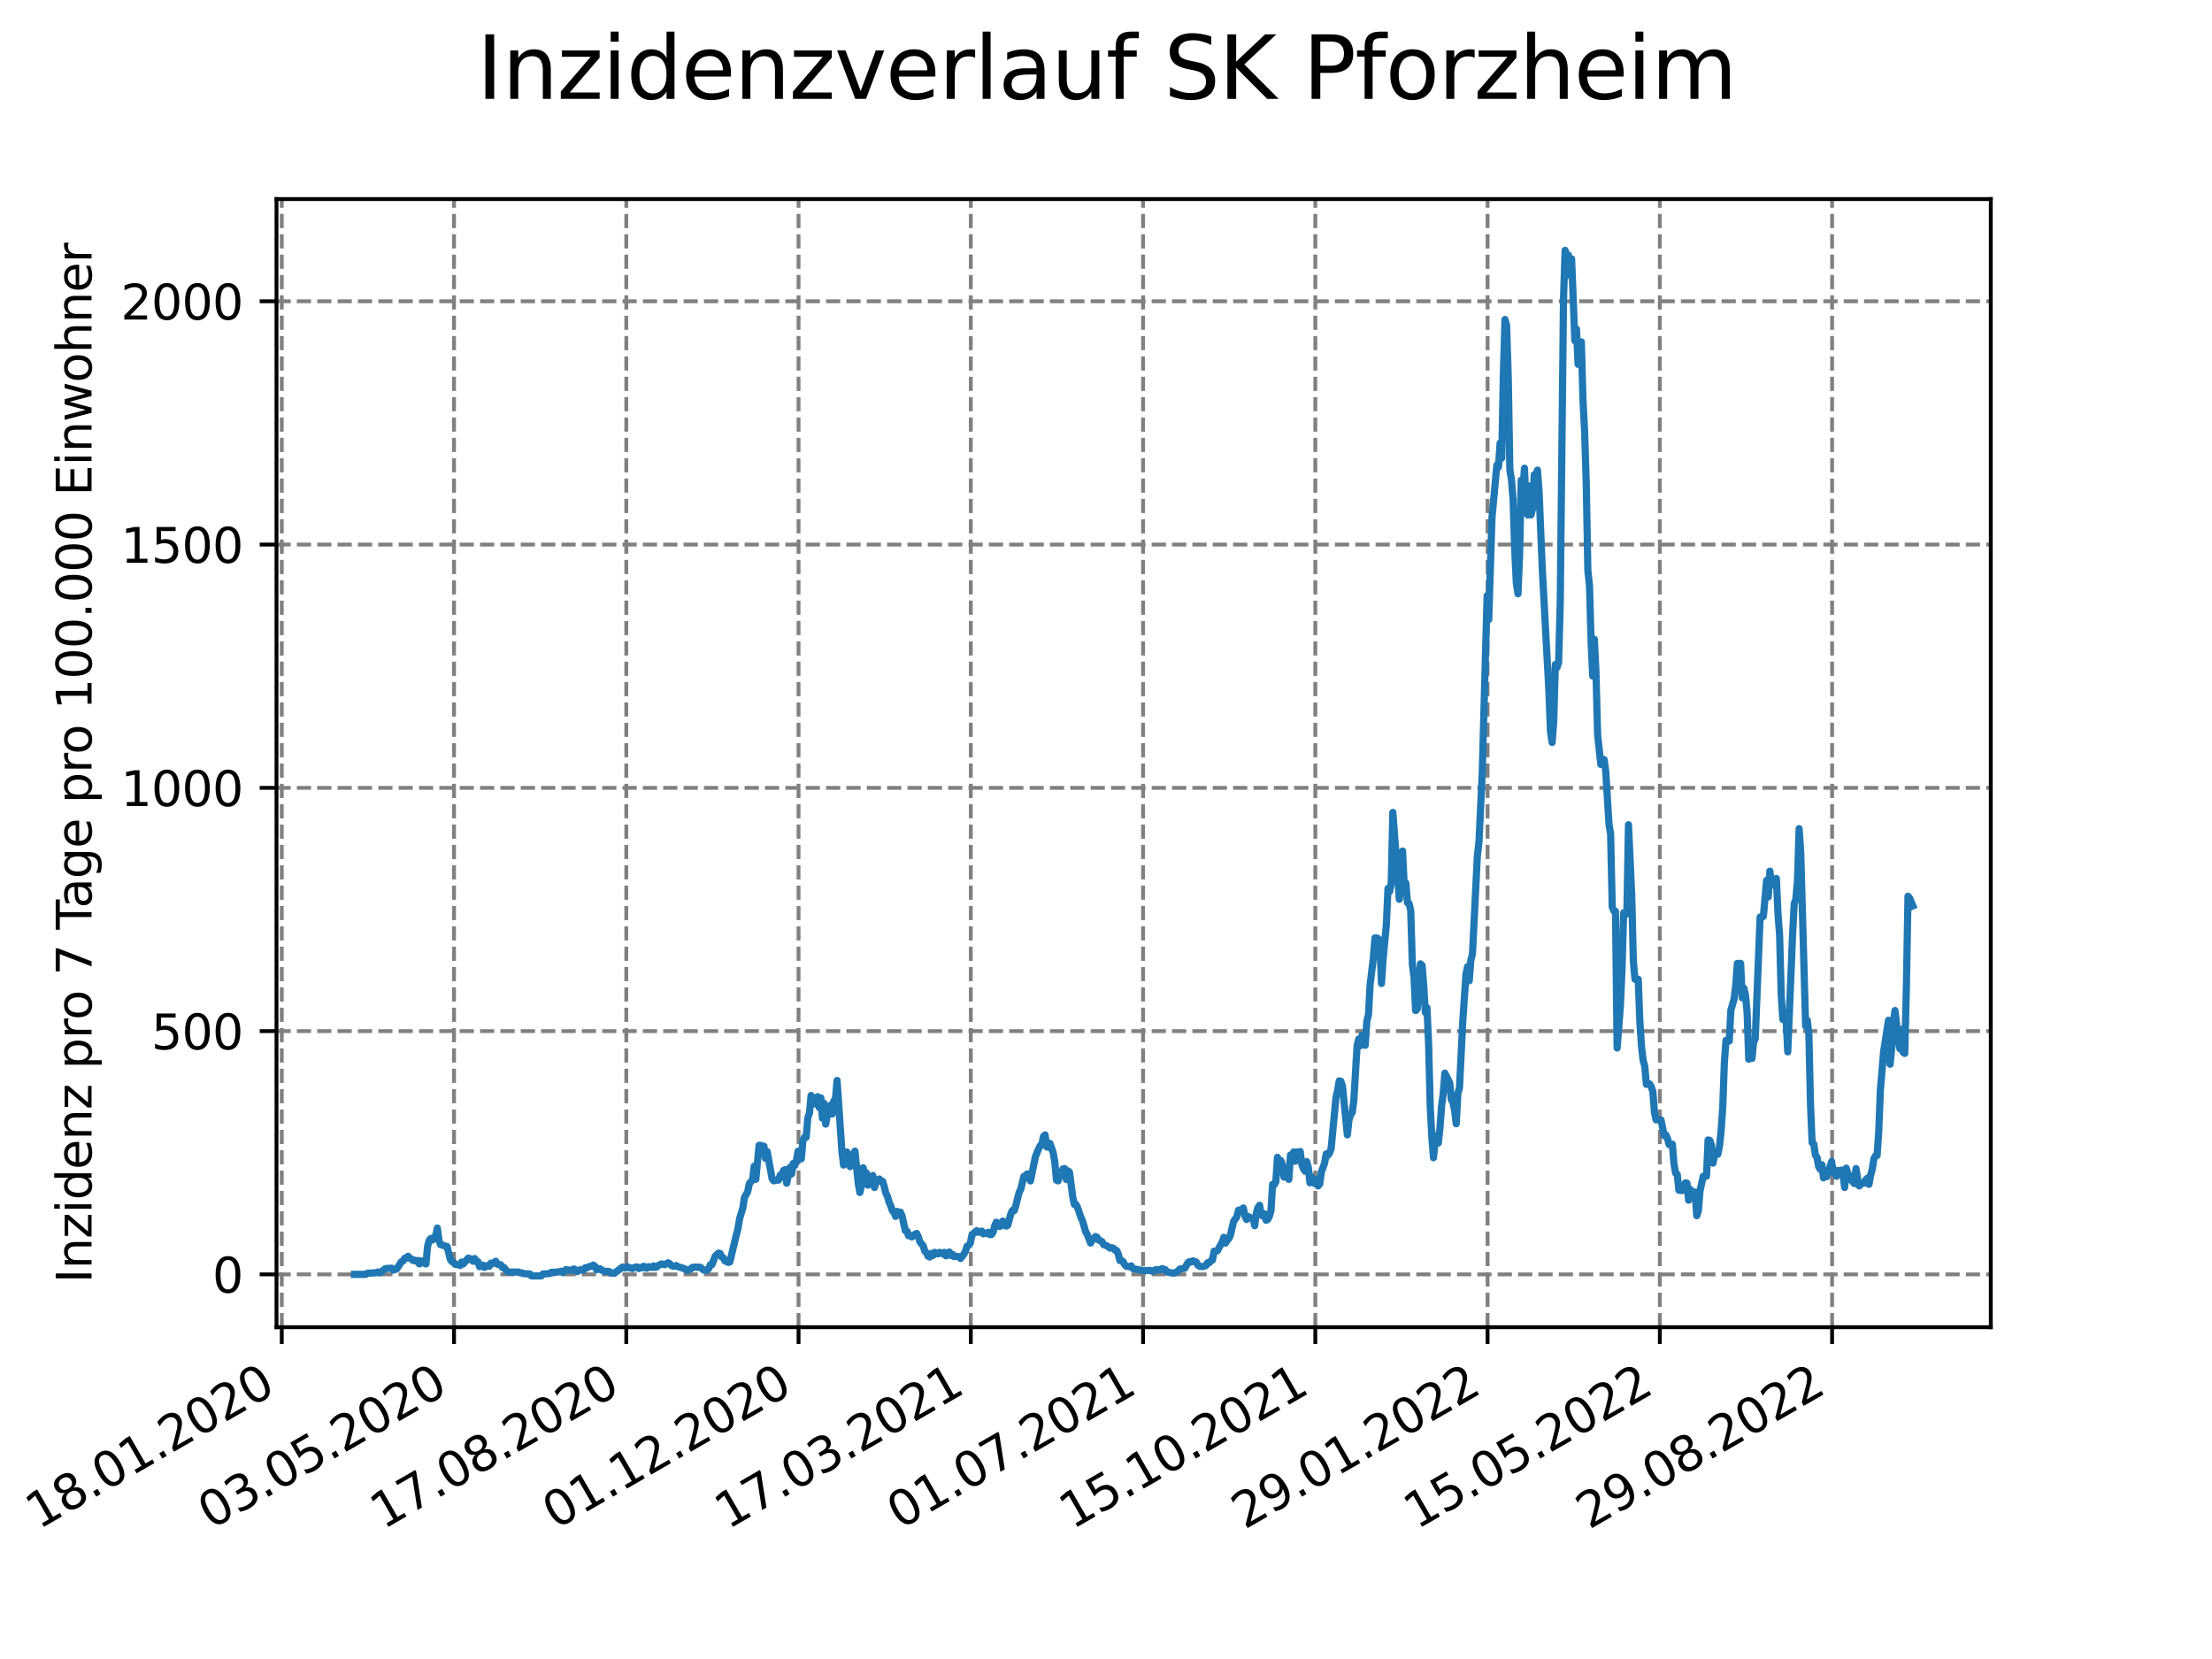 <?xml version="1.0" encoding="utf-8" standalone="no"?>
<!DOCTYPE svg PUBLIC "-//W3C//DTD SVG 1.1//EN"
  "http://www.w3.org/Graphics/SVG/1.1/DTD/svg11.dtd">
<svg xmlns:xlink="http://www.w3.org/1999/xlink" width="460.8pt" height="345.6pt" viewBox="0 0 460.8 345.6" xmlns="http://www.w3.org/2000/svg" version="1.1">
 <defs>
  <style type="text/css">*{stroke-linejoin: round; stroke-linecap: butt}</style>
 </defs>
 <g id="figure_1">
  <g id="patch_1">
   <path d="M 0 345.6 
L 460.8 345.6 
L 460.8 0 
L 0 0 
z
" style="fill: #ffffff"/>
  </g>
  <g id="axes_1">
   <g id="patch_2">
    <path d="M 57.6 276.48 
L 414.72 276.48 
L 414.72 41.472 
L 57.6 41.472 
z
" style="fill: #ffffff"/>
   </g>
   <g id="matplotlib.axis_1">
    <g id="xtick_1">
     <g id="line2d_1">
      <path d="M 58.697 276.48 
L 58.697 41.472 
" clip-path="url(#p3254fa7f5c)" style="fill: none; stroke-dasharray: 2.96,1.28; stroke-dashoffset: 0; stroke: #808080; stroke-width: 0.8"/>
     </g>
     <g id="line2d_2">
      <defs>
       <path id="mb236a2863d" d="M 0 0 
L 0 3.5 
" style="stroke: #000000; stroke-width: 0.8"/>
      </defs>
      <g>
       <use xlink:href="#mb236a2863d" x="58.697" y="276.48" style="stroke: #000000; stroke-width: 0.8"/>
      </g>
     </g>
     <g id="text_1">
      <!-- 18.01.2020 -->
      <g transform="translate(8.072 318.689) rotate(-30) scale(0.1 -0.1)">
       <defs>
        <path id="DejaVuSans-31" d="M 794 531 
L 1825 531 
L 1825 4091 
L 703 3866 
L 703 4441 
L 1819 4666 
L 2450 4666 
L 2450 531 
L 3481 531 
L 3481 0 
L 794 0 
L 794 531 
z
" transform="scale(0.016)"/>
        <path id="DejaVuSans-38" d="M 2034 2216 
Q 1584 2216 1326 1975 
Q 1069 1734 1069 1313 
Q 1069 891 1326 650 
Q 1584 409 2034 409 
Q 2484 409 2743 651 
Q 3003 894 3003 1313 
Q 3003 1734 2745 1975 
Q 2488 2216 2034 2216 
z
M 1403 2484 
Q 997 2584 770 2862 
Q 544 3141 544 3541 
Q 544 4100 942 4425 
Q 1341 4750 2034 4750 
Q 2731 4750 3128 4425 
Q 3525 4100 3525 3541 
Q 3525 3141 3298 2862 
Q 3072 2584 2669 2484 
Q 3125 2378 3379 2068 
Q 3634 1759 3634 1313 
Q 3634 634 3220 271 
Q 2806 -91 2034 -91 
Q 1263 -91 848 271 
Q 434 634 434 1313 
Q 434 1759 690 2068 
Q 947 2378 1403 2484 
z
M 1172 3481 
Q 1172 3119 1398 2916 
Q 1625 2713 2034 2713 
Q 2441 2713 2670 2916 
Q 2900 3119 2900 3481 
Q 2900 3844 2670 4047 
Q 2441 4250 2034 4250 
Q 1625 4250 1398 4047 
Q 1172 3844 1172 3481 
z
" transform="scale(0.016)"/>
        <path id="DejaVuSans-2e" d="M 684 794 
L 1344 794 
L 1344 0 
L 684 0 
L 684 794 
z
" transform="scale(0.016)"/>
        <path id="DejaVuSans-30" d="M 2034 4250 
Q 1547 4250 1301 3770 
Q 1056 3291 1056 2328 
Q 1056 1369 1301 889 
Q 1547 409 2034 409 
Q 2525 409 2770 889 
Q 3016 1369 3016 2328 
Q 3016 3291 2770 3770 
Q 2525 4250 2034 4250 
z
M 2034 4750 
Q 2819 4750 3233 4129 
Q 3647 3509 3647 2328 
Q 3647 1150 3233 529 
Q 2819 -91 2034 -91 
Q 1250 -91 836 529 
Q 422 1150 422 2328 
Q 422 3509 836 4129 
Q 1250 4750 2034 4750 
z
" transform="scale(0.016)"/>
        <path id="DejaVuSans-32" d="M 1228 531 
L 3431 531 
L 3431 0 
L 469 0 
L 469 531 
Q 828 903 1448 1529 
Q 2069 2156 2228 2338 
Q 2531 2678 2651 2914 
Q 2772 3150 2772 3378 
Q 2772 3750 2511 3984 
Q 2250 4219 1831 4219 
Q 1534 4219 1204 4116 
Q 875 4013 500 3803 
L 500 4441 
Q 881 4594 1212 4672 
Q 1544 4750 1819 4750 
Q 2544 4750 2975 4387 
Q 3406 4025 3406 3419 
Q 3406 3131 3298 2873 
Q 3191 2616 2906 2266 
Q 2828 2175 2409 1742 
Q 1991 1309 1228 531 
z
" transform="scale(0.016)"/>
       </defs>
       <use xlink:href="#DejaVuSans-31"/>
       <use xlink:href="#DejaVuSans-38" x="63.623"/>
       <use xlink:href="#DejaVuSans-2e" x="127.246"/>
       <use xlink:href="#DejaVuSans-30" x="159.033"/>
       <use xlink:href="#DejaVuSans-31" x="222.656"/>
       <use xlink:href="#DejaVuSans-2e" x="286.279"/>
       <use xlink:href="#DejaVuSans-32" x="318.066"/>
       <use xlink:href="#DejaVuSans-30" x="381.689"/>
       <use xlink:href="#DejaVuSans-32" x="445.312"/>
       <use xlink:href="#DejaVuSans-30" x="508.936"/>
      </g>
     </g>
    </g>
    <g id="xtick_2">
     <g id="line2d_3">
      <path d="M 94.582 276.48 
L 94.582 41.472 
" clip-path="url(#p3254fa7f5c)" style="fill: none; stroke-dasharray: 2.96,1.28; stroke-dashoffset: 0; stroke: #808080; stroke-width: 0.8"/>
     </g>
     <g id="line2d_4">
      <g>
       <use xlink:href="#mb236a2863d" x="94.582" y="276.48" style="stroke: #000000; stroke-width: 0.8"/>
      </g>
     </g>
     <g id="text_2">
      <!-- 03.05.2020 -->
      <g transform="translate(43.957 318.689) rotate(-30) scale(0.1 -0.1)">
       <defs>
        <path id="DejaVuSans-33" d="M 2597 2516 
Q 3050 2419 3304 2112 
Q 3559 1806 3559 1356 
Q 3559 666 3084 287 
Q 2609 -91 1734 -91 
Q 1441 -91 1130 -33 
Q 819 25 488 141 
L 488 750 
Q 750 597 1062 519 
Q 1375 441 1716 441 
Q 2309 441 2620 675 
Q 2931 909 2931 1356 
Q 2931 1769 2642 2001 
Q 2353 2234 1838 2234 
L 1294 2234 
L 1294 2753 
L 1863 2753 
Q 2328 2753 2575 2939 
Q 2822 3125 2822 3475 
Q 2822 3834 2567 4026 
Q 2313 4219 1838 4219 
Q 1578 4219 1281 4162 
Q 984 4106 628 3988 
L 628 4550 
Q 988 4650 1302 4700 
Q 1616 4750 1894 4750 
Q 2613 4750 3031 4423 
Q 3450 4097 3450 3541 
Q 3450 3153 3228 2886 
Q 3006 2619 2597 2516 
z
" transform="scale(0.016)"/>
        <path id="DejaVuSans-35" d="M 691 4666 
L 3169 4666 
L 3169 4134 
L 1269 4134 
L 1269 2991 
Q 1406 3038 1543 3061 
Q 1681 3084 1819 3084 
Q 2600 3084 3056 2656 
Q 3513 2228 3513 1497 
Q 3513 744 3044 326 
Q 2575 -91 1722 -91 
Q 1428 -91 1123 -41 
Q 819 9 494 109 
L 494 744 
Q 775 591 1075 516 
Q 1375 441 1709 441 
Q 2250 441 2565 725 
Q 2881 1009 2881 1497 
Q 2881 1984 2565 2268 
Q 2250 2553 1709 2553 
Q 1456 2553 1204 2497 
Q 953 2441 691 2322 
L 691 4666 
z
" transform="scale(0.016)"/>
       </defs>
       <use xlink:href="#DejaVuSans-30"/>
       <use xlink:href="#DejaVuSans-33" x="63.623"/>
       <use xlink:href="#DejaVuSans-2e" x="127.246"/>
       <use xlink:href="#DejaVuSans-30" x="159.033"/>
       <use xlink:href="#DejaVuSans-35" x="222.656"/>
       <use xlink:href="#DejaVuSans-2e" x="286.279"/>
       <use xlink:href="#DejaVuSans-32" x="318.066"/>
       <use xlink:href="#DejaVuSans-30" x="381.689"/>
       <use xlink:href="#DejaVuSans-32" x="445.312"/>
       <use xlink:href="#DejaVuSans-30" x="508.936"/>
      </g>
     </g>
    </g>
    <g id="xtick_3">
     <g id="line2d_5">
      <path d="M 130.467 276.48 
L 130.467 41.472 
" clip-path="url(#p3254fa7f5c)" style="fill: none; stroke-dasharray: 2.96,1.28; stroke-dashoffset: 0; stroke: #808080; stroke-width: 0.8"/>
     </g>
     <g id="line2d_6">
      <g>
       <use xlink:href="#mb236a2863d" x="130.467" y="276.48" style="stroke: #000000; stroke-width: 0.8"/>
      </g>
     </g>
     <g id="text_3">
      <!-- 17.08.2020 -->
      <g transform="translate(79.842 318.689) rotate(-30) scale(0.1 -0.1)">
       <defs>
        <path id="DejaVuSans-37" d="M 525 4666 
L 3525 4666 
L 3525 4397 
L 1831 0 
L 1172 0 
L 2766 4134 
L 525 4134 
L 525 4666 
z
" transform="scale(0.016)"/>
       </defs>
       <use xlink:href="#DejaVuSans-31"/>
       <use xlink:href="#DejaVuSans-37" x="63.623"/>
       <use xlink:href="#DejaVuSans-2e" x="127.246"/>
       <use xlink:href="#DejaVuSans-30" x="159.033"/>
       <use xlink:href="#DejaVuSans-38" x="222.656"/>
       <use xlink:href="#DejaVuSans-2e" x="286.279"/>
       <use xlink:href="#DejaVuSans-32" x="318.066"/>
       <use xlink:href="#DejaVuSans-30" x="381.689"/>
       <use xlink:href="#DejaVuSans-32" x="445.312"/>
       <use xlink:href="#DejaVuSans-30" x="508.936"/>
      </g>
     </g>
    </g>
    <g id="xtick_4">
     <g id="line2d_7">
      <path d="M 166.351 276.48 
L 166.351 41.472 
" clip-path="url(#p3254fa7f5c)" style="fill: none; stroke-dasharray: 2.96,1.28; stroke-dashoffset: 0; stroke: #808080; stroke-width: 0.8"/>
     </g>
     <g id="line2d_8">
      <g>
       <use xlink:href="#mb236a2863d" x="166.351" y="276.48" style="stroke: #000000; stroke-width: 0.8"/>
      </g>
     </g>
     <g id="text_4">
      <!-- 01.12.2020 -->
      <g transform="translate(115.726 318.689) rotate(-30) scale(0.1 -0.1)">
       <use xlink:href="#DejaVuSans-30"/>
       <use xlink:href="#DejaVuSans-31" x="63.623"/>
       <use xlink:href="#DejaVuSans-2e" x="127.246"/>
       <use xlink:href="#DejaVuSans-31" x="159.033"/>
       <use xlink:href="#DejaVuSans-32" x="222.656"/>
       <use xlink:href="#DejaVuSans-2e" x="286.279"/>
       <use xlink:href="#DejaVuSans-32" x="318.066"/>
       <use xlink:href="#DejaVuSans-30" x="381.689"/>
       <use xlink:href="#DejaVuSans-32" x="445.312"/>
       <use xlink:href="#DejaVuSans-30" x="508.936"/>
      </g>
     </g>
    </g>
    <g id="xtick_5">
     <g id="line2d_9">
      <path d="M 202.236 276.48 
L 202.236 41.472 
" clip-path="url(#p3254fa7f5c)" style="fill: none; stroke-dasharray: 2.96,1.28; stroke-dashoffset: 0; stroke: #808080; stroke-width: 0.8"/>
     </g>
     <g id="line2d_10">
      <g>
       <use xlink:href="#mb236a2863d" x="202.236" y="276.48" style="stroke: #000000; stroke-width: 0.8"/>
      </g>
     </g>
     <g id="text_5">
      <!-- 17.03.2021 -->
      <g transform="translate(151.611 318.689) rotate(-30) scale(0.1 -0.1)">
       <use xlink:href="#DejaVuSans-31"/>
       <use xlink:href="#DejaVuSans-37" x="63.623"/>
       <use xlink:href="#DejaVuSans-2e" x="127.246"/>
       <use xlink:href="#DejaVuSans-30" x="159.033"/>
       <use xlink:href="#DejaVuSans-33" x="222.656"/>
       <use xlink:href="#DejaVuSans-2e" x="286.279"/>
       <use xlink:href="#DejaVuSans-32" x="318.066"/>
       <use xlink:href="#DejaVuSans-30" x="381.689"/>
       <use xlink:href="#DejaVuSans-32" x="445.312"/>
       <use xlink:href="#DejaVuSans-31" x="508.936"/>
      </g>
     </g>
    </g>
    <g id="xtick_6">
     <g id="line2d_11">
      <path d="M 238.121 276.48 
L 238.121 41.472 
" clip-path="url(#p3254fa7f5c)" style="fill: none; stroke-dasharray: 2.96,1.28; stroke-dashoffset: 0; stroke: #808080; stroke-width: 0.8"/>
     </g>
     <g id="line2d_12">
      <g>
       <use xlink:href="#mb236a2863d" x="238.121" y="276.48" style="stroke: #000000; stroke-width: 0.8"/>
      </g>
     </g>
     <g id="text_6">
      <!-- 01.07.2021 -->
      <g transform="translate(187.495 318.689) rotate(-30) scale(0.1 -0.1)">
       <use xlink:href="#DejaVuSans-30"/>
       <use xlink:href="#DejaVuSans-31" x="63.623"/>
       <use xlink:href="#DejaVuSans-2e" x="127.246"/>
       <use xlink:href="#DejaVuSans-30" x="159.033"/>
       <use xlink:href="#DejaVuSans-37" x="222.656"/>
       <use xlink:href="#DejaVuSans-2e" x="286.279"/>
       <use xlink:href="#DejaVuSans-32" x="318.066"/>
       <use xlink:href="#DejaVuSans-30" x="381.689"/>
       <use xlink:href="#DejaVuSans-32" x="445.312"/>
       <use xlink:href="#DejaVuSans-31" x="508.936"/>
      </g>
     </g>
    </g>
    <g id="xtick_7">
     <g id="line2d_13">
      <path d="M 274.005 276.48 
L 274.005 41.472 
" clip-path="url(#p3254fa7f5c)" style="fill: none; stroke-dasharray: 2.96,1.28; stroke-dashoffset: 0; stroke: #808080; stroke-width: 0.8"/>
     </g>
     <g id="line2d_14">
      <g>
       <use xlink:href="#mb236a2863d" x="274.005" y="276.48" style="stroke: #000000; stroke-width: 0.8"/>
      </g>
     </g>
     <g id="text_7">
      <!-- 15.10.2021 -->
      <g transform="translate(223.38 318.689) rotate(-30) scale(0.1 -0.1)">
       <use xlink:href="#DejaVuSans-31"/>
       <use xlink:href="#DejaVuSans-35" x="63.623"/>
       <use xlink:href="#DejaVuSans-2e" x="127.246"/>
       <use xlink:href="#DejaVuSans-31" x="159.033"/>
       <use xlink:href="#DejaVuSans-30" x="222.656"/>
       <use xlink:href="#DejaVuSans-2e" x="286.279"/>
       <use xlink:href="#DejaVuSans-32" x="318.066"/>
       <use xlink:href="#DejaVuSans-30" x="381.689"/>
       <use xlink:href="#DejaVuSans-32" x="445.312"/>
       <use xlink:href="#DejaVuSans-31" x="508.936"/>
      </g>
     </g>
    </g>
    <g id="xtick_8">
     <g id="line2d_15">
      <path d="M 309.89 276.48 
L 309.89 41.472 
" clip-path="url(#p3254fa7f5c)" style="fill: none; stroke-dasharray: 2.96,1.28; stroke-dashoffset: 0; stroke: #808080; stroke-width: 0.8"/>
     </g>
     <g id="line2d_16">
      <g>
       <use xlink:href="#mb236a2863d" x="309.89" y="276.48" style="stroke: #000000; stroke-width: 0.8"/>
      </g>
     </g>
     <g id="text_8">
      <!-- 29.01.2022 -->
      <g transform="translate(259.265 318.689) rotate(-30) scale(0.1 -0.1)">
       <defs>
        <path id="DejaVuSans-39" d="M 703 97 
L 703 672 
Q 941 559 1184 500 
Q 1428 441 1663 441 
Q 2288 441 2617 861 
Q 2947 1281 2994 2138 
Q 2813 1869 2534 1725 
Q 2256 1581 1919 1581 
Q 1219 1581 811 2004 
Q 403 2428 403 3163 
Q 403 3881 828 4315 
Q 1253 4750 1959 4750 
Q 2769 4750 3195 4129 
Q 3622 3509 3622 2328 
Q 3622 1225 3098 567 
Q 2575 -91 1691 -91 
Q 1453 -91 1209 -44 
Q 966 3 703 97 
z
M 1959 2075 
Q 2384 2075 2632 2365 
Q 2881 2656 2881 3163 
Q 2881 3666 2632 3958 
Q 2384 4250 1959 4250 
Q 1534 4250 1286 3958 
Q 1038 3666 1038 3163 
Q 1038 2656 1286 2365 
Q 1534 2075 1959 2075 
z
" transform="scale(0.016)"/>
       </defs>
       <use xlink:href="#DejaVuSans-32"/>
       <use xlink:href="#DejaVuSans-39" x="63.623"/>
       <use xlink:href="#DejaVuSans-2e" x="127.246"/>
       <use xlink:href="#DejaVuSans-30" x="159.033"/>
       <use xlink:href="#DejaVuSans-31" x="222.656"/>
       <use xlink:href="#DejaVuSans-2e" x="286.279"/>
       <use xlink:href="#DejaVuSans-32" x="318.066"/>
       <use xlink:href="#DejaVuSans-30" x="381.689"/>
       <use xlink:href="#DejaVuSans-32" x="445.312"/>
       <use xlink:href="#DejaVuSans-32" x="508.936"/>
      </g>
     </g>
    </g>
    <g id="xtick_9">
     <g id="line2d_17">
      <path d="M 345.775 276.48 
L 345.775 41.472 
" clip-path="url(#p3254fa7f5c)" style="fill: none; stroke-dasharray: 2.96,1.28; stroke-dashoffset: 0; stroke: #808080; stroke-width: 0.8"/>
     </g>
     <g id="line2d_18">
      <g>
       <use xlink:href="#mb236a2863d" x="345.775" y="276.48" style="stroke: #000000; stroke-width: 0.8"/>
      </g>
     </g>
     <g id="text_9">
      <!-- 15.05.2022 -->
      <g transform="translate(295.149 318.689) rotate(-30) scale(0.1 -0.1)">
       <use xlink:href="#DejaVuSans-31"/>
       <use xlink:href="#DejaVuSans-35" x="63.623"/>
       <use xlink:href="#DejaVuSans-2e" x="127.246"/>
       <use xlink:href="#DejaVuSans-30" x="159.033"/>
       <use xlink:href="#DejaVuSans-35" x="222.656"/>
       <use xlink:href="#DejaVuSans-2e" x="286.279"/>
       <use xlink:href="#DejaVuSans-32" x="318.066"/>
       <use xlink:href="#DejaVuSans-30" x="381.689"/>
       <use xlink:href="#DejaVuSans-32" x="445.312"/>
       <use xlink:href="#DejaVuSans-32" x="508.936"/>
      </g>
     </g>
    </g>
    <g id="xtick_10">
     <g id="line2d_19">
      <path d="M 381.659 276.48 
L 381.659 41.472 
" clip-path="url(#p3254fa7f5c)" style="fill: none; stroke-dasharray: 2.96,1.28; stroke-dashoffset: 0; stroke: #808080; stroke-width: 0.8"/>
     </g>
     <g id="line2d_20">
      <g>
       <use xlink:href="#mb236a2863d" x="381.659" y="276.48" style="stroke: #000000; stroke-width: 0.8"/>
      </g>
     </g>
     <g id="text_10">
      <!-- 29.08.2022 -->
      <g transform="translate(331.034 318.689) rotate(-30) scale(0.1 -0.1)">
       <use xlink:href="#DejaVuSans-32"/>
       <use xlink:href="#DejaVuSans-39" x="63.623"/>
       <use xlink:href="#DejaVuSans-2e" x="127.246"/>
       <use xlink:href="#DejaVuSans-30" x="159.033"/>
       <use xlink:href="#DejaVuSans-38" x="222.656"/>
       <use xlink:href="#DejaVuSans-2e" x="286.279"/>
       <use xlink:href="#DejaVuSans-32" x="318.066"/>
       <use xlink:href="#DejaVuSans-30" x="381.689"/>
       <use xlink:href="#DejaVuSans-32" x="445.312"/>
       <use xlink:href="#DejaVuSans-32" x="508.936"/>
      </g>
     </g>
    </g>
   </g>
   <g id="matplotlib.axis_2">
    <g id="ytick_1">
     <g id="line2d_21">
      <path d="M 57.6 265.476 
L 414.72 265.476 
" clip-path="url(#p3254fa7f5c)" style="fill: none; stroke-dasharray: 2.96,1.28; stroke-dashoffset: 0; stroke: #808080; stroke-width: 0.8"/>
     </g>
     <g id="line2d_22">
      <defs>
       <path id="m6022aa7063" d="M 0 0 
L -3.5 0 
" style="stroke: #000000; stroke-width: 0.8"/>
      </defs>
      <g>
       <use xlink:href="#m6022aa7063" x="57.6" y="265.476" style="stroke: #000000; stroke-width: 0.8"/>
      </g>
     </g>
     <g id="text_11">
      <!-- 0 -->
      <g transform="translate(44.237 269.275) scale(0.1 -0.1)">
       <use xlink:href="#DejaVuSans-30"/>
      </g>
     </g>
    </g>
    <g id="ytick_2">
     <g id="line2d_23">
      <path d="M 57.6 214.798 
L 414.72 214.798 
" clip-path="url(#p3254fa7f5c)" style="fill: none; stroke-dasharray: 2.96,1.28; stroke-dashoffset: 0; stroke: #808080; stroke-width: 0.8"/>
     </g>
     <g id="line2d_24">
      <g>
       <use xlink:href="#m6022aa7063" x="57.6" y="214.798" style="stroke: #000000; stroke-width: 0.8"/>
      </g>
     </g>
     <g id="text_12">
      <!-- 500 -->
      <g transform="translate(31.512 218.597) scale(0.1 -0.1)">
       <use xlink:href="#DejaVuSans-35"/>
       <use xlink:href="#DejaVuSans-30" x="63.623"/>
       <use xlink:href="#DejaVuSans-30" x="127.246"/>
      </g>
     </g>
    </g>
    <g id="ytick_3">
     <g id="line2d_25">
      <path d="M 57.6 164.12 
L 414.72 164.12 
" clip-path="url(#p3254fa7f5c)" style="fill: none; stroke-dasharray: 2.96,1.28; stroke-dashoffset: 0; stroke: #808080; stroke-width: 0.8"/>
     </g>
     <g id="line2d_26">
      <g>
       <use xlink:href="#m6022aa7063" x="57.6" y="164.12" style="stroke: #000000; stroke-width: 0.8"/>
      </g>
     </g>
     <g id="text_13">
      <!-- 1000 -->
      <g transform="translate(25.15 167.92) scale(0.1 -0.1)">
       <use xlink:href="#DejaVuSans-31"/>
       <use xlink:href="#DejaVuSans-30" x="63.623"/>
       <use xlink:href="#DejaVuSans-30" x="127.246"/>
       <use xlink:href="#DejaVuSans-30" x="190.869"/>
      </g>
     </g>
    </g>
    <g id="ytick_4">
     <g id="line2d_27">
      <path d="M 57.6 113.443 
L 414.72 113.443 
" clip-path="url(#p3254fa7f5c)" style="fill: none; stroke-dasharray: 2.96,1.28; stroke-dashoffset: 0; stroke: #808080; stroke-width: 0.8"/>
     </g>
     <g id="line2d_28">
      <g>
       <use xlink:href="#m6022aa7063" x="57.6" y="113.443" style="stroke: #000000; stroke-width: 0.8"/>
      </g>
     </g>
     <g id="text_14">
      <!-- 1500 -->
      <g transform="translate(25.15 117.242) scale(0.1 -0.1)">
       <use xlink:href="#DejaVuSans-31"/>
       <use xlink:href="#DejaVuSans-35" x="63.623"/>
       <use xlink:href="#DejaVuSans-30" x="127.246"/>
       <use xlink:href="#DejaVuSans-30" x="190.869"/>
      </g>
     </g>
    </g>
    <g id="ytick_5">
     <g id="line2d_29">
      <path d="M 57.6 62.765 
L 414.72 62.765 
" clip-path="url(#p3254fa7f5c)" style="fill: none; stroke-dasharray: 2.96,1.28; stroke-dashoffset: 0; stroke: #808080; stroke-width: 0.8"/>
     </g>
     <g id="line2d_30">
      <g>
       <use xlink:href="#m6022aa7063" x="57.6" y="62.765" style="stroke: #000000; stroke-width: 0.8"/>
      </g>
     </g>
     <g id="text_15">
      <!-- 2000 -->
      <g transform="translate(25.15 66.564) scale(0.1 -0.1)">
       <use xlink:href="#DejaVuSans-32"/>
       <use xlink:href="#DejaVuSans-30" x="63.623"/>
       <use xlink:href="#DejaVuSans-30" x="127.246"/>
       <use xlink:href="#DejaVuSans-30" x="190.869"/>
      </g>
     </g>
    </g>
    <g id="text_16">
     <!-- Inzidenz pro 7 Tage pro 100.000 Einwohner -->
     <g transform="translate(19.07 267.301) rotate(-90) scale(0.1 -0.1)">
      <defs>
       <path id="DejaVuSans-49" d="M 628 4666 
L 1259 4666 
L 1259 0 
L 628 0 
L 628 4666 
z
" transform="scale(0.016)"/>
       <path id="DejaVuSans-6e" d="M 3513 2113 
L 3513 0 
L 2938 0 
L 2938 2094 
Q 2938 2591 2744 2837 
Q 2550 3084 2163 3084 
Q 1697 3084 1428 2787 
Q 1159 2491 1159 1978 
L 1159 0 
L 581 0 
L 581 3500 
L 1159 3500 
L 1159 2956 
Q 1366 3272 1645 3428 
Q 1925 3584 2291 3584 
Q 2894 3584 3203 3211 
Q 3513 2838 3513 2113 
z
" transform="scale(0.016)"/>
       <path id="DejaVuSans-7a" d="M 353 3500 
L 3084 3500 
L 3084 2975 
L 922 459 
L 3084 459 
L 3084 0 
L 275 0 
L 275 525 
L 2438 3041 
L 353 3041 
L 353 3500 
z
" transform="scale(0.016)"/>
       <path id="DejaVuSans-69" d="M 603 3500 
L 1178 3500 
L 1178 0 
L 603 0 
L 603 3500 
z
M 603 4863 
L 1178 4863 
L 1178 4134 
L 603 4134 
L 603 4863 
z
" transform="scale(0.016)"/>
       <path id="DejaVuSans-64" d="M 2906 2969 
L 2906 4863 
L 3481 4863 
L 3481 0 
L 2906 0 
L 2906 525 
Q 2725 213 2448 61 
Q 2172 -91 1784 -91 
Q 1150 -91 751 415 
Q 353 922 353 1747 
Q 353 2572 751 3078 
Q 1150 3584 1784 3584 
Q 2172 3584 2448 3432 
Q 2725 3281 2906 2969 
z
M 947 1747 
Q 947 1113 1208 752 
Q 1469 391 1925 391 
Q 2381 391 2643 752 
Q 2906 1113 2906 1747 
Q 2906 2381 2643 2742 
Q 2381 3103 1925 3103 
Q 1469 3103 1208 2742 
Q 947 2381 947 1747 
z
" transform="scale(0.016)"/>
       <path id="DejaVuSans-65" d="M 3597 1894 
L 3597 1613 
L 953 1613 
Q 991 1019 1311 708 
Q 1631 397 2203 397 
Q 2534 397 2845 478 
Q 3156 559 3463 722 
L 3463 178 
Q 3153 47 2828 -22 
Q 2503 -91 2169 -91 
Q 1331 -91 842 396 
Q 353 884 353 1716 
Q 353 2575 817 3079 
Q 1281 3584 2069 3584 
Q 2775 3584 3186 3129 
Q 3597 2675 3597 1894 
z
M 3022 2063 
Q 3016 2534 2758 2815 
Q 2500 3097 2075 3097 
Q 1594 3097 1305 2825 
Q 1016 2553 972 2059 
L 3022 2063 
z
" transform="scale(0.016)"/>
       <path id="DejaVuSans-20" transform="scale(0.016)"/>
       <path id="DejaVuSans-70" d="M 1159 525 
L 1159 -1331 
L 581 -1331 
L 581 3500 
L 1159 3500 
L 1159 2969 
Q 1341 3281 1617 3432 
Q 1894 3584 2278 3584 
Q 2916 3584 3314 3078 
Q 3713 2572 3713 1747 
Q 3713 922 3314 415 
Q 2916 -91 2278 -91 
Q 1894 -91 1617 61 
Q 1341 213 1159 525 
z
M 3116 1747 
Q 3116 2381 2855 2742 
Q 2594 3103 2138 3103 
Q 1681 3103 1420 2742 
Q 1159 2381 1159 1747 
Q 1159 1113 1420 752 
Q 1681 391 2138 391 
Q 2594 391 2855 752 
Q 3116 1113 3116 1747 
z
" transform="scale(0.016)"/>
       <path id="DejaVuSans-72" d="M 2631 2963 
Q 2534 3019 2420 3045 
Q 2306 3072 2169 3072 
Q 1681 3072 1420 2755 
Q 1159 2438 1159 1844 
L 1159 0 
L 581 0 
L 581 3500 
L 1159 3500 
L 1159 2956 
Q 1341 3275 1631 3429 
Q 1922 3584 2338 3584 
Q 2397 3584 2469 3576 
Q 2541 3569 2628 3553 
L 2631 2963 
z
" transform="scale(0.016)"/>
       <path id="DejaVuSans-6f" d="M 1959 3097 
Q 1497 3097 1228 2736 
Q 959 2375 959 1747 
Q 959 1119 1226 758 
Q 1494 397 1959 397 
Q 2419 397 2687 759 
Q 2956 1122 2956 1747 
Q 2956 2369 2687 2733 
Q 2419 3097 1959 3097 
z
M 1959 3584 
Q 2709 3584 3137 3096 
Q 3566 2609 3566 1747 
Q 3566 888 3137 398 
Q 2709 -91 1959 -91 
Q 1206 -91 779 398 
Q 353 888 353 1747 
Q 353 2609 779 3096 
Q 1206 3584 1959 3584 
z
" transform="scale(0.016)"/>
       <path id="DejaVuSans-54" d="M -19 4666 
L 3928 4666 
L 3928 4134 
L 2272 4134 
L 2272 0 
L 1638 0 
L 1638 4134 
L -19 4134 
L -19 4666 
z
" transform="scale(0.016)"/>
       <path id="DejaVuSans-61" d="M 2194 1759 
Q 1497 1759 1228 1600 
Q 959 1441 959 1056 
Q 959 750 1161 570 
Q 1363 391 1709 391 
Q 2188 391 2477 730 
Q 2766 1069 2766 1631 
L 2766 1759 
L 2194 1759 
z
M 3341 1997 
L 3341 0 
L 2766 0 
L 2766 531 
Q 2569 213 2275 61 
Q 1981 -91 1556 -91 
Q 1019 -91 701 211 
Q 384 513 384 1019 
Q 384 1609 779 1909 
Q 1175 2209 1959 2209 
L 2766 2209 
L 2766 2266 
Q 2766 2663 2505 2880 
Q 2244 3097 1772 3097 
Q 1472 3097 1187 3025 
Q 903 2953 641 2809 
L 641 3341 
Q 956 3463 1253 3523 
Q 1550 3584 1831 3584 
Q 2591 3584 2966 3190 
Q 3341 2797 3341 1997 
z
" transform="scale(0.016)"/>
       <path id="DejaVuSans-67" d="M 2906 1791 
Q 2906 2416 2648 2759 
Q 2391 3103 1925 3103 
Q 1463 3103 1205 2759 
Q 947 2416 947 1791 
Q 947 1169 1205 825 
Q 1463 481 1925 481 
Q 2391 481 2648 825 
Q 2906 1169 2906 1791 
z
M 3481 434 
Q 3481 -459 3084 -895 
Q 2688 -1331 1869 -1331 
Q 1566 -1331 1297 -1286 
Q 1028 -1241 775 -1147 
L 775 -588 
Q 1028 -725 1275 -790 
Q 1522 -856 1778 -856 
Q 2344 -856 2625 -561 
Q 2906 -266 2906 331 
L 2906 616 
Q 2728 306 2450 153 
Q 2172 0 1784 0 
Q 1141 0 747 490 
Q 353 981 353 1791 
Q 353 2603 747 3093 
Q 1141 3584 1784 3584 
Q 2172 3584 2450 3431 
Q 2728 3278 2906 2969 
L 2906 3500 
L 3481 3500 
L 3481 434 
z
" transform="scale(0.016)"/>
       <path id="DejaVuSans-45" d="M 628 4666 
L 3578 4666 
L 3578 4134 
L 1259 4134 
L 1259 2753 
L 3481 2753 
L 3481 2222 
L 1259 2222 
L 1259 531 
L 3634 531 
L 3634 0 
L 628 0 
L 628 4666 
z
" transform="scale(0.016)"/>
       <path id="DejaVuSans-77" d="M 269 3500 
L 844 3500 
L 1563 769 
L 2278 3500 
L 2956 3500 
L 3675 769 
L 4391 3500 
L 4966 3500 
L 4050 0 
L 3372 0 
L 2619 2869 
L 1863 0 
L 1184 0 
L 269 3500 
z
" transform="scale(0.016)"/>
       <path id="DejaVuSans-68" d="M 3513 2113 
L 3513 0 
L 2938 0 
L 2938 2094 
Q 2938 2591 2744 2837 
Q 2550 3084 2163 3084 
Q 1697 3084 1428 2787 
Q 1159 2491 1159 1978 
L 1159 0 
L 581 0 
L 581 4863 
L 1159 4863 
L 1159 2956 
Q 1366 3272 1645 3428 
Q 1925 3584 2291 3584 
Q 2894 3584 3203 3211 
Q 3513 2838 3513 2113 
z
" transform="scale(0.016)"/>
      </defs>
      <use xlink:href="#DejaVuSans-49"/>
      <use xlink:href="#DejaVuSans-6e" x="29.492"/>
      <use xlink:href="#DejaVuSans-7a" x="92.871"/>
      <use xlink:href="#DejaVuSans-69" x="145.361"/>
      <use xlink:href="#DejaVuSans-64" x="173.145"/>
      <use xlink:href="#DejaVuSans-65" x="236.621"/>
      <use xlink:href="#DejaVuSans-6e" x="298.145"/>
      <use xlink:href="#DejaVuSans-7a" x="361.523"/>
      <use xlink:href="#DejaVuSans-20" x="414.014"/>
      <use xlink:href="#DejaVuSans-70" x="445.801"/>
      <use xlink:href="#DejaVuSans-72" x="509.277"/>
      <use xlink:href="#DejaVuSans-6f" x="548.141"/>
      <use xlink:href="#DejaVuSans-20" x="609.322"/>
      <use xlink:href="#DejaVuSans-37" x="641.109"/>
      <use xlink:href="#DejaVuSans-20" x="704.732"/>
      <use xlink:href="#DejaVuSans-54" x="736.52"/>
      <use xlink:href="#DejaVuSans-61" x="781.104"/>
      <use xlink:href="#DejaVuSans-67" x="842.383"/>
      <use xlink:href="#DejaVuSans-65" x="905.859"/>
      <use xlink:href="#DejaVuSans-20" x="967.383"/>
      <use xlink:href="#DejaVuSans-70" x="999.17"/>
      <use xlink:href="#DejaVuSans-72" x="1062.646"/>
      <use xlink:href="#DejaVuSans-6f" x="1101.51"/>
      <use xlink:href="#DejaVuSans-20" x="1162.691"/>
      <use xlink:href="#DejaVuSans-31" x="1194.479"/>
      <use xlink:href="#DejaVuSans-30" x="1258.102"/>
      <use xlink:href="#DejaVuSans-30" x="1321.725"/>
      <use xlink:href="#DejaVuSans-2e" x="1385.348"/>
      <use xlink:href="#DejaVuSans-30" x="1417.135"/>
      <use xlink:href="#DejaVuSans-30" x="1480.758"/>
      <use xlink:href="#DejaVuSans-30" x="1544.381"/>
      <use xlink:href="#DejaVuSans-20" x="1608.004"/>
      <use xlink:href="#DejaVuSans-45" x="1639.791"/>
      <use xlink:href="#DejaVuSans-69" x="1702.975"/>
      <use xlink:href="#DejaVuSans-6e" x="1730.758"/>
      <use xlink:href="#DejaVuSans-77" x="1794.137"/>
      <use xlink:href="#DejaVuSans-6f" x="1875.924"/>
      <use xlink:href="#DejaVuSans-68" x="1937.105"/>
      <use xlink:href="#DejaVuSans-6e" x="2000.484"/>
      <use xlink:href="#DejaVuSans-65" x="2063.863"/>
      <use xlink:href="#DejaVuSans-72" x="2125.387"/>
     </g>
    </g>
   </g>
   <g id="line2d_31">
    <path d="M 73.833 265.476 
L 76.202 265.476 
L 76.541 265.235 
L 78.234 265.154 
L 78.572 264.993 
L 78.911 265.154 
L 79.249 265.074 
L 79.588 264.752 
L 79.926 264.591 
L 80.265 264.269 
L 81.619 264.188 
L 81.958 264.591 
L 82.635 264.349 
L 83.65 262.82 
L 83.989 262.66 
L 84.327 262.096 
L 84.666 262.096 
L 85.004 261.694 
L 85.343 262.096 
L 85.681 262.257 
L 86.02 262.579 
L 86.359 262.499 
L 86.697 262.74 
L 87.036 262.579 
L 87.374 263.303 
L 87.713 262.66 
L 88.051 262.981 
L 88.728 263.303 
L 89.067 259.682 
L 89.405 258.395 
L 89.744 257.992 
L 90.082 258.314 
L 90.421 257.751 
L 90.759 257.51 
L 91.098 255.82 
L 91.437 258.395 
L 91.775 259.28 
L 93.129 259.682 
L 93.806 262.338 
L 94.145 262.82 
L 94.483 262.981 
L 94.822 263.384 
L 95.499 263.464 
L 95.837 263.625 
L 96.176 262.901 
L 96.515 263.303 
L 97.53 262.096 
L 97.869 262.177 
L 98.546 262.74 
L 98.884 262.177 
L 99.223 262.82 
L 99.561 262.82 
L 99.9 263.867 
L 100.238 263.786 
L 100.577 263.545 
L 100.915 264.028 
L 101.254 263.706 
L 101.593 263.625 
L 101.931 263.786 
L 102.27 263.142 
L 102.608 263.223 
L 103.285 262.74 
L 103.624 263.384 
L 104.301 263.464 
L 104.639 264.028 
L 104.978 264.028 
L 105.655 264.913 
L 106.332 264.993 
L 108.025 264.993 
L 108.363 265.154 
L 108.702 265.154 
L 109.04 265.315 
L 110.394 265.395 
L 110.733 265.798 
L 112.764 265.798 
L 113.103 265.395 
L 114.457 265.315 
L 114.795 265.074 
L 116.15 264.993 
L 116.827 264.832 
L 117.165 265.074 
L 117.504 264.913 
L 117.842 264.51 
L 118.519 264.591 
L 119.196 264.591 
L 119.535 264.349 
L 119.873 264.51 
L 120.212 264.913 
L 120.889 264.51 
L 121.566 264.591 
L 121.905 264.108 
L 122.243 264.108 
L 122.92 263.786 
L 123.259 263.786 
L 123.597 263.545 
L 123.936 263.786 
L 124.274 264.51 
L 124.951 264.269 
L 125.29 264.591 
L 125.628 264.671 
L 125.967 264.913 
L 126.644 264.832 
L 126.983 264.913 
L 127.321 265.235 
L 127.66 265.154 
L 127.998 265.235 
L 129.691 263.947 
L 130.029 264.108 
L 130.368 264.108 
L 130.707 263.867 
L 131.045 264.108 
L 131.384 264.108 
L 131.722 264.269 
L 132.399 263.947 
L 132.738 263.947 
L 133.076 264.269 
L 133.415 264.028 
L 133.753 264.108 
L 134.092 263.786 
L 134.43 264.108 
L 134.769 264.188 
L 135.107 263.867 
L 135.785 264.028 
L 136.123 263.706 
L 136.462 264.028 
L 136.8 263.947 
L 137.139 263.625 
L 137.816 263.303 
L 138.493 263.464 
L 139.17 263.062 
L 139.508 263.223 
L 139.847 263.625 
L 140.185 263.786 
L 140.524 263.786 
L 140.863 263.625 
L 141.201 263.867 
L 142.555 264.269 
L 143.232 264.671 
L 143.571 264.43 
L 143.909 264.349 
L 144.248 264.028 
L 144.925 263.947 
L 145.263 264.028 
L 145.602 263.947 
L 145.941 264.028 
L 146.618 264.591 
L 147.295 264.591 
L 147.633 264.269 
L 147.972 263.464 
L 148.31 263.464 
L 148.987 261.694 
L 149.664 261.05 
L 150.003 261.131 
L 150.342 261.855 
L 150.68 262.016 
L 151.019 262.66 
L 151.696 262.981 
L 152.034 262.901 
L 153.388 257.268 
L 153.727 255.981 
L 154.065 253.888 
L 154.742 251.635 
L 155.081 249.463 
L 155.758 248.256 
L 156.097 246.566 
L 156.774 245.761 
L 157.112 242.945 
L 157.451 245.681 
L 158.128 238.599 
L 158.466 238.599 
L 158.805 239.807 
L 159.143 238.76 
L 159.482 241.335 
L 159.82 239.887 
L 160.836 245.52 
L 161.175 246.003 
L 161.513 245.842 
L 162.19 245.842 
L 162.529 244.796 
L 162.867 245.198 
L 163.206 243.83 
L 163.544 243.669 
L 163.883 246.485 
L 164.56 243.186 
L 164.898 244.554 
L 165.237 242.382 
L 165.576 242.784 
L 165.914 241.738 
L 166.253 239.807 
L 166.93 241.416 
L 167.268 237.553 
L 167.607 236.91 
L 167.945 236.91 
L 168.284 232.806 
L 168.622 231.921 
L 168.961 228.219 
L 169.299 229.909 
L 169.638 229.989 
L 169.977 229.828 
L 170.315 228.46 
L 170.654 230.714 
L 170.992 228.702 
L 171.331 232.967 
L 171.669 229.828 
L 172.008 234.174 
L 172.346 232.323 
L 172.685 232.082 
L 173.023 230.231 
L 173.362 232.082 
L 173.7 229.346 
L 174.039 228.943 
L 174.377 225.081 
L 175.393 239.967 
L 175.732 242.703 
L 176.07 240.289 
L 176.409 239.967 
L 176.747 242.14 
L 177.086 243.025 
L 177.424 242.221 
L 177.763 240.37 
L 178.101 239.807 
L 178.778 246.405 
L 179.117 248.417 
L 179.455 247.049 
L 179.794 243.267 
L 180.133 244.554 
L 180.471 244.313 
L 180.81 246.888 
L 181.148 245.117 
L 181.487 245.439 
L 181.825 244.876 
L 182.164 247.371 
L 182.502 246.324 
L 182.841 245.842 
L 183.179 245.6 
L 183.518 246.083 
L 183.856 246.083 
L 184.195 247.129 
L 184.533 248.578 
L 184.872 249.221 
L 185.211 250.428 
L 185.549 251.153 
L 185.888 252.199 
L 186.226 252.521 
L 186.565 253.406 
L 186.903 252.36 
L 187.242 252.842 
L 187.58 252.521 
L 187.919 253.325 
L 188.596 256.383 
L 188.934 256.463 
L 189.273 257.429 
L 189.612 257.349 
L 189.95 257.671 
L 190.627 257.107 
L 190.966 256.946 
L 191.304 257.671 
L 191.643 258.717 
L 192.32 259.521 
L 192.658 260.648 
L 192.997 260.97 
L 193.335 261.694 
L 193.674 261.855 
L 194.012 261.131 
L 194.351 261.533 
L 194.69 260.889 
L 195.367 261.211 
L 195.705 260.889 
L 196.044 260.97 
L 196.382 261.211 
L 196.721 260.889 
L 197.059 261.613 
L 197.398 261.292 
L 197.736 260.809 
L 198.075 261.533 
L 198.413 261.292 
L 198.752 261.774 
L 199.09 261.694 
L 199.768 261.774 
L 200.106 262.177 
L 200.783 261.292 
L 201.122 260.648 
L 201.46 259.602 
L 201.799 259.441 
L 202.137 258.958 
L 202.476 257.268 
L 203.153 256.624 
L 203.491 256.383 
L 203.83 256.705 
L 204.507 256.463 
L 204.846 257.027 
L 205.184 256.866 
L 205.523 256.946 
L 205.861 256.705 
L 206.2 257.188 
L 206.538 257.188 
L 206.877 256.705 
L 207.215 255.337 
L 207.554 254.613 
L 207.892 254.854 
L 208.231 255.498 
L 208.569 255.337 
L 208.908 254.371 
L 209.247 254.774 
L 209.585 255.417 
L 209.924 255.256 
L 210.601 252.762 
L 210.939 252.118 
L 211.278 252.199 
L 211.616 251.153 
L 212.293 248.417 
L 212.632 247.773 
L 213.309 245.037 
L 213.647 244.956 
L 213.986 244.554 
L 214.325 245.117 
L 214.663 246.003 
L 215.679 241.014 
L 216.356 239.324 
L 216.694 238.68 
L 217.033 238.358 
L 217.371 236.749 
L 217.71 236.427 
L 218.048 238.921 
L 218.387 239.002 
L 218.725 238.197 
L 219.403 240.128 
L 219.741 242.14 
L 220.08 245.842 
L 220.418 246.003 
L 220.757 244.554 
L 221.095 244.635 
L 221.434 243.508 
L 221.772 243.428 
L 222.111 245.681 
L 222.449 243.91 
L 222.788 244.152 
L 223.465 249.302 
L 223.803 250.911 
L 224.142 250.911 
L 224.481 251.555 
L 225.158 253.567 
L 225.496 254.291 
L 226.173 256.624 
L 226.512 257.188 
L 227.189 258.958 
L 227.527 258.234 
L 227.866 258.153 
L 228.204 257.59 
L 228.543 257.751 
L 228.882 258.314 
L 229.559 258.636 
L 229.897 259.28 
L 230.574 259.521 
L 231.251 260.004 
L 231.59 259.924 
L 231.928 260.004 
L 232.267 260.406 
L 232.605 260.487 
L 232.944 261.211 
L 233.282 262.579 
L 233.621 262.579 
L 233.96 262.82 
L 234.298 263.464 
L 234.637 263.786 
L 235.314 263.867 
L 235.652 263.706 
L 235.991 264.269 
L 238.022 264.671 
L 239.715 264.671 
L 240.053 264.832 
L 240.392 264.752 
L 240.73 264.51 
L 241.746 264.51 
L 242.084 264.269 
L 242.761 264.51 
L 243.1 264.913 
L 243.438 265.074 
L 244.116 265.154 
L 244.454 265.235 
L 245.131 264.993 
L 245.808 264.349 
L 246.485 264.269 
L 246.824 264.188 
L 247.501 262.981 
L 247.839 262.82 
L 248.178 262.901 
L 248.517 262.66 
L 249.194 262.901 
L 249.532 263.545 
L 249.871 263.786 
L 250.548 263.867 
L 251.225 263.625 
L 251.563 263.062 
L 251.902 263.062 
L 252.24 262.66 
L 252.579 262.499 
L 252.917 260.648 
L 253.595 260.567 
L 254.61 258.717 
L 254.949 257.751 
L 255.287 258.958 
L 255.626 258.395 
L 255.964 258.073 
L 256.303 257.349 
L 256.98 254.452 
L 257.657 253.486 
L 257.995 252.118 
L 258.334 252.038 
L 258.673 252.44 
L 259.011 251.635 
L 259.35 253.325 
L 259.688 254.049 
L 260.027 253.406 
L 260.704 253.808 
L 261.042 253.728 
L 261.381 255.337 
L 261.719 252.681 
L 262.058 251.555 
L 262.396 251.072 
L 262.735 253.084 
L 263.073 253.325 
L 263.412 252.842 
L 263.751 254.21 
L 264.089 254.049 
L 264.428 253.406 
L 264.766 252.199 
L 265.105 246.727 
L 265.443 246.807 
L 265.782 246.164 
L 266.12 241.094 
L 266.459 242.542 
L 266.797 241.738 
L 267.136 242.542 
L 267.474 245.198 
L 267.813 245.198 
L 268.152 244.232 
L 268.49 245.681 
L 268.829 240.611 
L 269.167 240.933 
L 269.506 239.967 
L 269.844 241.899 
L 270.183 239.967 
L 270.521 240.45 
L 270.86 239.887 
L 271.198 242.542 
L 271.537 243.508 
L 271.875 243.991 
L 272.214 241.979 
L 272.552 243.267 
L 272.891 246.405 
L 273.23 245.117 
L 273.568 246.244 
L 273.907 246.566 
L 274.245 245.681 
L 274.584 247.049 
L 274.922 246.646 
L 275.261 244.152 
L 275.938 242.301 
L 276.276 240.37 
L 276.615 240.692 
L 276.953 240.209 
L 277.292 239.324 
L 278.308 228.621 
L 278.646 227.173 
L 278.985 225.161 
L 279.323 225.242 
L 279.662 226.288 
L 280.677 236.427 
L 281.016 233.289 
L 281.354 232.242 
L 281.693 231.76 
L 282.031 229.185 
L 282.708 217.839 
L 283.047 216.471 
L 283.386 217.839 
L 283.724 215.666 
L 284.063 217.195 
L 284.401 217.758 
L 284.74 212.689 
L 285.078 211.401 
L 285.417 205.125 
L 286.094 199.572 
L 286.432 195.388 
L 286.771 195.388 
L 287.109 195.549 
L 287.448 196.756 
L 287.787 204.883 
L 288.125 199.814 
L 288.802 192.652 
L 289.141 185.088 
L 289.479 185.732 
L 289.818 183.881 
L 290.156 169.236 
L 291.51 187.341 
L 292.187 177.283 
L 292.526 184.686 
L 292.865 183.961 
L 293.203 188.065 
L 293.542 188.226 
L 293.88 189.675 
L 294.219 200.86 
L 294.557 203.515 
L 294.896 210.516 
L 295.234 210.194 
L 295.911 200.779 
L 296.25 201.101 
L 296.588 205.286 
L 296.927 210.918 
L 297.265 209.953 
L 297.604 217.436 
L 297.943 230.553 
L 298.281 236.91 
L 298.62 241.174 
L 298.958 237.875 
L 299.297 236.588 
L 299.635 238.117 
L 299.974 234.898 
L 300.312 230.392 
L 300.651 227.817 
L 300.989 223.552 
L 302.005 225.564 
L 302.343 229.104 
L 302.682 229.668 
L 303.021 231.277 
L 303.359 234.093 
L 303.698 227.817 
L 304.036 226.61 
L 304.713 212.93 
L 305.39 202.952 
L 305.729 201.343 
L 306.067 204.32 
L 306.406 200.055 
L 306.744 198.687 
L 307.76 178.329 
L 308.099 175.351 
L 308.776 161.028 
L 309.791 124.093 
L 310.13 129.082 
L 310.807 107.838 
L 311.822 96.895 
L 312.161 97.297 
L 312.5 92.308 
L 312.838 95.446 
L 313.177 77.904 
L 313.515 66.558 
L 313.854 67.765 
L 314.192 78.548 
L 314.531 97.941 
L 314.869 99.952 
L 315.208 104.137 
L 315.546 114.598 
L 315.885 121.518 
L 316.223 123.691 
L 316.562 115.563 
L 316.9 100.033 
L 317.239 102.286 
L 317.578 97.538 
L 317.916 105.907 
L 318.255 107.275 
L 318.593 101.24 
L 318.932 107.275 
L 319.27 105.907 
L 319.609 98.906 
L 319.947 98.906 
L 320.286 97.941 
L 320.624 102.608 
L 321.301 118.782 
L 322.656 143.808 
L 322.994 152.418 
L 323.333 154.671 
L 323.671 150.245 
L 324.01 138.416 
L 324.348 139.06 
L 324.687 138.014 
L 325.025 125.622 
L 325.702 62.535 
L 326.041 52.154 
L 326.379 53.12 
L 326.718 53.12 
L 327.057 57.385 
L 327.395 53.924 
L 328.072 70.984 
L 328.411 68.57 
L 328.749 75.892 
L 329.088 71.306 
L 329.426 71.225 
L 329.765 83.456 
L 330.103 89.813 
L 330.442 100.596 
L 330.78 118.862 
L 331.119 121.92 
L 331.457 133.669 
L 331.796 140.83 
L 332.135 133.186 
L 332.473 140.106 
L 332.812 153.062 
L 333.489 159.258 
L 333.827 158.453 
L 334.166 158.212 
L 334.504 160.706 
L 335.181 171.65 
L 335.52 173.742 
L 335.858 188.95 
L 336.197 189.755 
L 336.535 189.836 
L 336.874 218.321 
L 337.551 209.631 
L 337.89 201.986 
L 338.228 190.158 
L 338.905 190.399 
L 339.244 171.811 
L 339.921 186.536 
L 340.259 200.297 
L 340.598 203.998 
L 341.275 203.998 
L 341.613 212.93 
L 341.952 217.919 
L 342.291 220.896 
L 342.629 222.103 
L 342.968 225.885 
L 343.645 225.805 
L 343.983 226.368 
L 344.322 227.414 
L 344.66 231.84 
L 344.999 233.289 
L 345.337 233.208 
L 346.014 233.289 
L 346.692 236.588 
L 347.03 236.427 
L 347.369 237.151 
L 347.707 238.439 
L 348.384 238.358 
L 348.723 242.462 
L 349.061 244.393 
L 349.4 244.635 
L 349.738 247.934 
L 350.077 248.014 
L 350.754 247.934 
L 351.092 246.405 
L 351.431 246.485 
L 351.77 250.026 
L 352.108 247.773 
L 352.447 248.256 
L 353.124 248.336 
L 353.462 253.245 
L 353.801 252.279 
L 354.139 248.095 
L 354.816 245.037 
L 355.493 245.037 
L 355.832 237.473 
L 356.17 237.553 
L 356.509 238.519 
L 356.848 242.301 
L 357.186 240.531 
L 357.863 240.45 
L 358.202 238.76 
L 358.54 235.542 
L 358.879 230.633 
L 359.217 221.379 
L 359.556 216.712 
L 360.233 216.873 
L 360.571 210.436 
L 361.248 208.102 
L 361.587 205.205 
L 361.926 200.699 
L 362.603 200.699 
L 362.941 207.861 
L 363.28 205.849 
L 363.618 207.297 
L 363.957 210.918 
L 364.295 220.655 
L 364.634 220.494 
L 364.972 220.494 
L 365.311 217.114 
L 365.649 216.39 
L 366.665 191.043 
L 367.004 191.123 
L 367.342 190.882 
L 368.019 183.398 
L 368.358 186.858 
L 368.696 181.467 
L 369.035 184.203 
L 369.712 184.444 
L 370.05 182.996 
L 370.389 190.399 
L 370.727 194.825 
L 371.066 207.458 
L 371.405 212.367 
L 371.743 212.286 
L 372.082 212.367 
L 372.42 219.126 
L 373.436 194.503 
L 373.774 188.226 
L 374.113 187.261 
L 374.451 183.398 
L 374.79 172.615 
L 375.128 177.604 
L 376.144 213.735 
L 376.483 212.528 
L 376.821 215.425 
L 377.16 229.989 
L 377.498 238.036 
L 377.837 238.278 
L 378.175 240.611 
L 378.514 241.094 
L 378.852 243.025 
L 379.191 243.589 
L 379.529 242.623 
L 379.868 245.359 
L 380.206 244.474 
L 380.545 245.117 
L 381.222 243.025 
L 381.561 241.979 
L 381.899 244.152 
L 382.238 243.749 
L 382.576 245.037 
L 382.915 243.83 
L 383.253 243.91 
L 383.592 243.749 
L 383.93 244.635 
L 384.269 247.371 
L 384.607 243.347 
L 384.946 244.474 
L 385.284 244.876 
L 385.623 245.842 
L 386.3 246.566 
L 386.639 243.428 
L 386.977 245.681 
L 387.316 247.049 
L 387.993 246.405 
L 388.331 246.485 
L 388.67 245.761 
L 389.008 245.439 
L 389.347 246.727 
L 389.685 244.796 
L 390.024 243.589 
L 390.362 241.416 
L 390.701 240.772 
L 391.04 240.692 
L 391.378 235.622 
L 391.717 227.093 
L 392.394 219.046 
L 393.409 212.528 
L 393.748 221.701 
L 394.086 218.161 
L 394.425 213.011 
L 394.763 210.516 
L 395.44 216.39 
L 395.779 218.482 
L 396.118 214.459 
L 396.456 219.207 
L 396.795 219.448 
L 397.133 205.768 
L 397.472 186.697 
L 397.81 187.1 
L 398.487 188.709 
L 398.487 188.709 
" clip-path="url(#p3254fa7f5c)" style="fill: none; stroke: #1f77b4; stroke-width: 1.5; stroke-linecap: square"/>
   </g>
   <g id="patch_3">
    <path d="M 57.6 276.48 
L 57.6 41.472 
" style="fill: none; stroke: #000000; stroke-width: 0.8; stroke-linejoin: miter; stroke-linecap: square"/>
   </g>
   <g id="patch_4">
    <path d="M 414.72 276.48 
L 414.72 41.472 
" style="fill: none; stroke: #000000; stroke-width: 0.8; stroke-linejoin: miter; stroke-linecap: square"/>
   </g>
   <g id="patch_5">
    <path d="M 57.6 276.48 
L 414.72 276.48 
" style="fill: none; stroke: #000000; stroke-width: 0.8; stroke-linejoin: miter; stroke-linecap: square"/>
   </g>
   <g id="patch_6">
    <path d="M 57.6 41.472 
L 414.72 41.472 
" style="fill: none; stroke: #000000; stroke-width: 0.8; stroke-linejoin: miter; stroke-linecap: square"/>
   </g>
  </g>
  <g id="text_17">
   <!-- Inzidenzverlauf SK Pforzheim -->
   <g transform="translate(99.316 20.589) scale(0.18 -0.18)">
    <defs>
     <path id="DejaVuSans-76" d="M 191 3500 
L 800 3500 
L 1894 563 
L 2988 3500 
L 3597 3500 
L 2284 0 
L 1503 0 
L 191 3500 
z
" transform="scale(0.016)"/>
     <path id="DejaVuSans-6c" d="M 603 4863 
L 1178 4863 
L 1178 0 
L 603 0 
L 603 4863 
z
" transform="scale(0.016)"/>
     <path id="DejaVuSans-75" d="M 544 1381 
L 544 3500 
L 1119 3500 
L 1119 1403 
Q 1119 906 1312 657 
Q 1506 409 1894 409 
Q 2359 409 2629 706 
Q 2900 1003 2900 1516 
L 2900 3500 
L 3475 3500 
L 3475 0 
L 2900 0 
L 2900 538 
Q 2691 219 2414 64 
Q 2138 -91 1772 -91 
Q 1169 -91 856 284 
Q 544 659 544 1381 
z
M 1991 3584 
L 1991 3584 
z
" transform="scale(0.016)"/>
     <path id="DejaVuSans-66" d="M 2375 4863 
L 2375 4384 
L 1825 4384 
Q 1516 4384 1395 4259 
Q 1275 4134 1275 3809 
L 1275 3500 
L 2222 3500 
L 2222 3053 
L 1275 3053 
L 1275 0 
L 697 0 
L 697 3053 
L 147 3053 
L 147 3500 
L 697 3500 
L 697 3744 
Q 697 4328 969 4595 
Q 1241 4863 1831 4863 
L 2375 4863 
z
" transform="scale(0.016)"/>
     <path id="DejaVuSans-53" d="M 3425 4513 
L 3425 3897 
Q 3066 4069 2747 4153 
Q 2428 4238 2131 4238 
Q 1616 4238 1336 4038 
Q 1056 3838 1056 3469 
Q 1056 3159 1242 3001 
Q 1428 2844 1947 2747 
L 2328 2669 
Q 3034 2534 3370 2195 
Q 3706 1856 3706 1288 
Q 3706 609 3251 259 
Q 2797 -91 1919 -91 
Q 1588 -91 1214 -16 
Q 841 59 441 206 
L 441 856 
Q 825 641 1194 531 
Q 1563 422 1919 422 
Q 2459 422 2753 634 
Q 3047 847 3047 1241 
Q 3047 1584 2836 1778 
Q 2625 1972 2144 2069 
L 1759 2144 
Q 1053 2284 737 2584 
Q 422 2884 422 3419 
Q 422 4038 858 4394 
Q 1294 4750 2059 4750 
Q 2388 4750 2728 4690 
Q 3069 4631 3425 4513 
z
" transform="scale(0.016)"/>
     <path id="DejaVuSans-4b" d="M 628 4666 
L 1259 4666 
L 1259 2694 
L 3353 4666 
L 4166 4666 
L 1850 2491 
L 4331 0 
L 3500 0 
L 1259 2247 
L 1259 0 
L 628 0 
L 628 4666 
z
" transform="scale(0.016)"/>
     <path id="DejaVuSans-50" d="M 1259 4147 
L 1259 2394 
L 2053 2394 
Q 2494 2394 2734 2622 
Q 2975 2850 2975 3272 
Q 2975 3691 2734 3919 
Q 2494 4147 2053 4147 
L 1259 4147 
z
M 628 4666 
L 2053 4666 
Q 2838 4666 3239 4311 
Q 3641 3956 3641 3272 
Q 3641 2581 3239 2228 
Q 2838 1875 2053 1875 
L 1259 1875 
L 1259 0 
L 628 0 
L 628 4666 
z
" transform="scale(0.016)"/>
     <path id="DejaVuSans-6d" d="M 3328 2828 
Q 3544 3216 3844 3400 
Q 4144 3584 4550 3584 
Q 5097 3584 5394 3201 
Q 5691 2819 5691 2113 
L 5691 0 
L 5113 0 
L 5113 2094 
Q 5113 2597 4934 2840 
Q 4756 3084 4391 3084 
Q 3944 3084 3684 2787 
Q 3425 2491 3425 1978 
L 3425 0 
L 2847 0 
L 2847 2094 
Q 2847 2600 2669 2842 
Q 2491 3084 2119 3084 
Q 1678 3084 1418 2786 
Q 1159 2488 1159 1978 
L 1159 0 
L 581 0 
L 581 3500 
L 1159 3500 
L 1159 2956 
Q 1356 3278 1631 3431 
Q 1906 3584 2284 3584 
Q 2666 3584 2933 3390 
Q 3200 3197 3328 2828 
z
" transform="scale(0.016)"/>
    </defs>
    <use xlink:href="#DejaVuSans-49"/>
    <use xlink:href="#DejaVuSans-6e" x="29.492"/>
    <use xlink:href="#DejaVuSans-7a" x="92.871"/>
    <use xlink:href="#DejaVuSans-69" x="145.361"/>
    <use xlink:href="#DejaVuSans-64" x="173.145"/>
    <use xlink:href="#DejaVuSans-65" x="236.621"/>
    <use xlink:href="#DejaVuSans-6e" x="298.145"/>
    <use xlink:href="#DejaVuSans-7a" x="361.523"/>
    <use xlink:href="#DejaVuSans-76" x="414.014"/>
    <use xlink:href="#DejaVuSans-65" x="473.193"/>
    <use xlink:href="#DejaVuSans-72" x="534.717"/>
    <use xlink:href="#DejaVuSans-6c" x="575.83"/>
    <use xlink:href="#DejaVuSans-61" x="603.613"/>
    <use xlink:href="#DejaVuSans-75" x="664.893"/>
    <use xlink:href="#DejaVuSans-66" x="728.271"/>
    <use xlink:href="#DejaVuSans-20" x="763.477"/>
    <use xlink:href="#DejaVuSans-53" x="795.264"/>
    <use xlink:href="#DejaVuSans-4b" x="858.74"/>
    <use xlink:href="#DejaVuSans-20" x="924.316"/>
    <use xlink:href="#DejaVuSans-50" x="956.104"/>
    <use xlink:href="#DejaVuSans-66" x="1016.406"/>
    <use xlink:href="#DejaVuSans-6f" x="1051.611"/>
    <use xlink:href="#DejaVuSans-72" x="1112.793"/>
    <use xlink:href="#DejaVuSans-7a" x="1153.906"/>
    <use xlink:href="#DejaVuSans-68" x="1206.396"/>
    <use xlink:href="#DejaVuSans-65" x="1269.775"/>
    <use xlink:href="#DejaVuSans-69" x="1331.299"/>
    <use xlink:href="#DejaVuSans-6d" x="1359.082"/>
   </g>
  </g>
 </g>
 <defs>
  <clipPath id="p3254fa7f5c">
   <rect x="57.6" y="41.472" width="357.12" height="235.008"/>
  </clipPath>
 </defs>
</svg>
